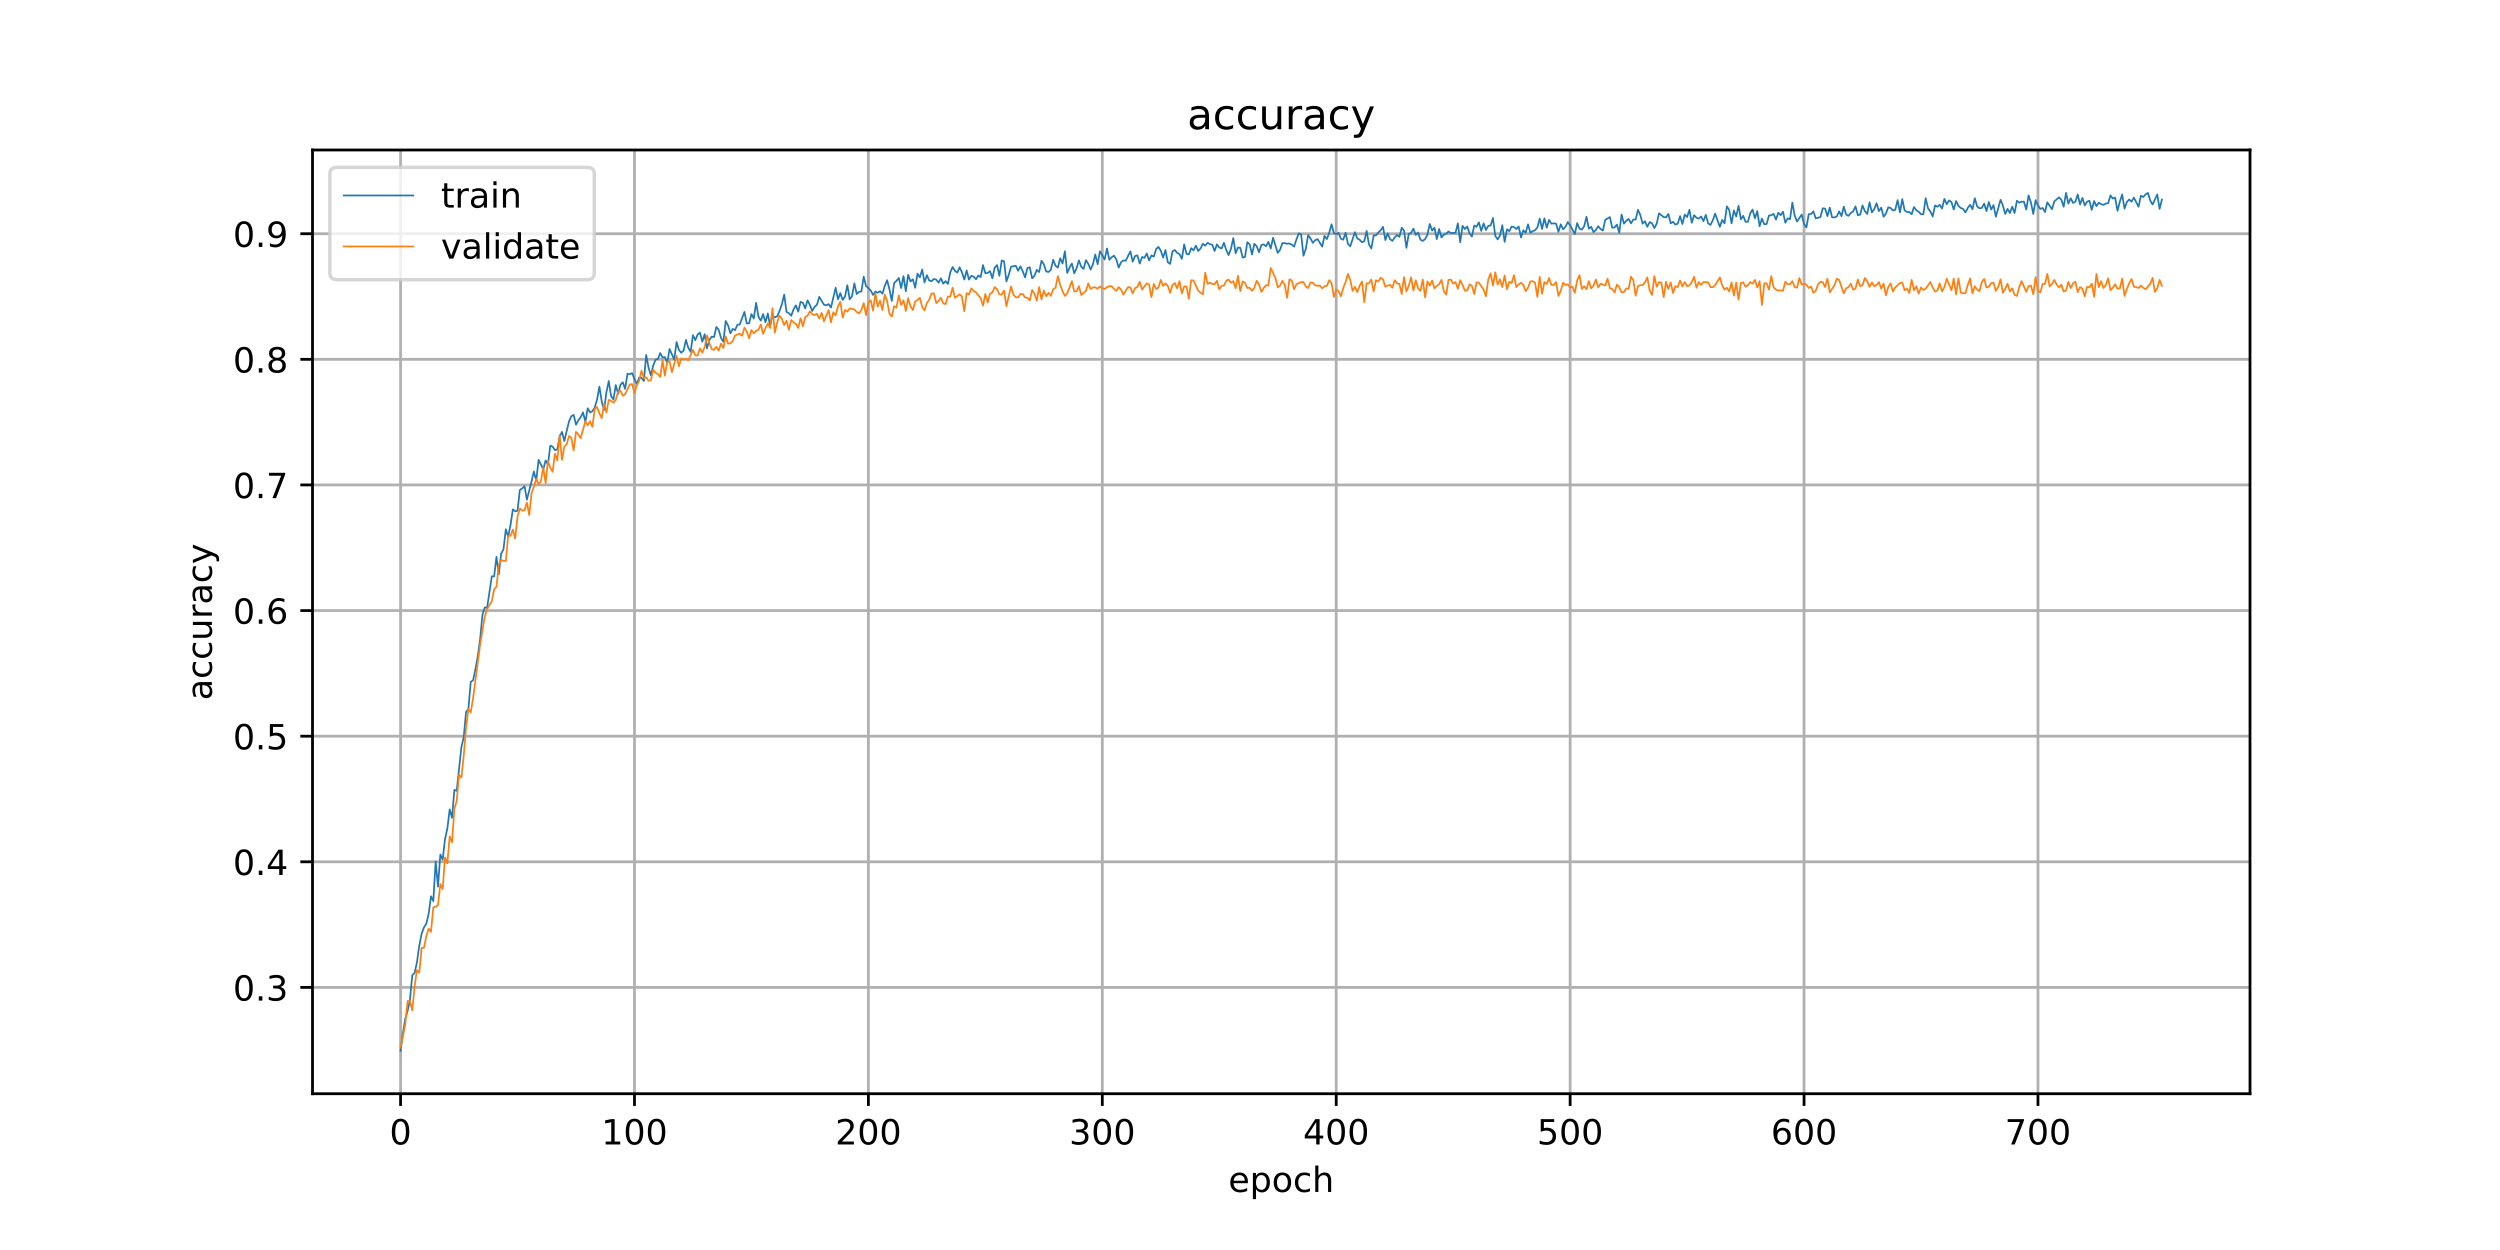 <?xml version="1.0" encoding="utf-8" standalone="no"?>
<!DOCTYPE svg PUBLIC "-//W3C//DTD SVG 1.1//EN"
  "http://www.w3.org/Graphics/SVG/1.1/DTD/svg11.dtd">
<!-- Created with matplotlib (https://matplotlib.org/) -->
<svg height="360pt" version="1.1" viewBox="0 0 720 360" width="720pt" xmlns="http://www.w3.org/2000/svg" xmlns:xlink="http://www.w3.org/1999/xlink">
 <defs>
  <style type="text/css">
*{stroke-linecap:butt;stroke-linejoin:round;}
  </style>
 </defs>
 <g id="figure_1">
  <g id="patch_1">
   <path d="M 0 360 
L 720 360 
L 720 0 
L 0 0 
z
" style="fill:#ffffff;"/>
  </g>
  <g id="axes_1">
   <g id="patch_2">
    <path d="M 90 315 
L 648 315 
L 648 43.2 
L 90 43.2 
z
" style="fill:#ffffff;"/>
   </g>
   <g id="matplotlib.axis_1">
    <g id="xtick_1">
     <g id="line2d_1">
      <path clip-path="url(#p53129fed0e)" d="M 115.364 315 
L 115.364 43.2 
" style="fill:none;stroke:#b0b0b0;stroke-linecap:square;stroke-width:0.8;"/>
     </g>
     <g id="line2d_2">
      <defs>
       <path d="M 0 0 
L 0 3.5 
" id="m3fd073763a" style="stroke:#000000;stroke-width:0.8;"/>
      </defs>
      <g>
       <use style="stroke:#000000;stroke-width:0.8;" x="115.364" xlink:href="#m3fd073763a" y="315"/>
      </g>
     </g>
     <g id="text_1">
      <!-- 0 -->
      <defs>
       <path d="M 31.781 66.406 
Q 24.172 66.406 20.328 58.906 
Q 16.5 51.422 16.5 36.375 
Q 16.5 21.391 20.328 13.891 
Q 24.172 6.391 31.781 6.391 
Q 39.453 6.391 43.281 13.891 
Q 47.125 21.391 47.125 36.375 
Q 47.125 51.422 43.281 58.906 
Q 39.453 66.406 31.781 66.406 
z
M 31.781 74.219 
Q 44.047 74.219 50.516 64.516 
Q 56.984 54.828 56.984 36.375 
Q 56.984 17.969 50.516 8.266 
Q 44.047 -1.422 31.781 -1.422 
Q 19.531 -1.422 13.062 8.266 
Q 6.594 17.969 6.594 36.375 
Q 6.594 54.828 13.062 64.516 
Q 19.531 74.219 31.781 74.219 
z
" id="DejaVuSans-48"/>
      </defs>
      <g transform="translate(112.182 329.598)scale(0.1 -0.1)">
       <use xlink:href="#DejaVuSans-48"/>
      </g>
     </g>
    </g>
    <g id="xtick_2">
     <g id="line2d_3">
      <path clip-path="url(#p53129fed0e)" d="M 182.731 315 
L 182.731 43.2 
" style="fill:none;stroke:#b0b0b0;stroke-linecap:square;stroke-width:0.8;"/>
     </g>
     <g id="line2d_4">
      <g>
       <use style="stroke:#000000;stroke-width:0.8;" x="182.731" xlink:href="#m3fd073763a" y="315"/>
      </g>
     </g>
     <g id="text_2">
      <!-- 100 -->
      <defs>
       <path d="M 12.406 8.297 
L 28.516 8.297 
L 28.516 63.922 
L 10.984 60.406 
L 10.984 69.391 
L 28.422 72.906 
L 38.281 72.906 
L 38.281 8.297 
L 54.391 8.297 
L 54.391 0 
L 12.406 0 
z
" id="DejaVuSans-49"/>
      </defs>
      <g transform="translate(173.187 329.598)scale(0.1 -0.1)">
       <use xlink:href="#DejaVuSans-49"/>
       <use x="63.623" xlink:href="#DejaVuSans-48"/>
       <use x="127.246" xlink:href="#DejaVuSans-48"/>
      </g>
     </g>
    </g>
    <g id="xtick_3">
     <g id="line2d_5">
      <path clip-path="url(#p53129fed0e)" d="M 250.097 315 
L 250.097 43.2 
" style="fill:none;stroke:#b0b0b0;stroke-linecap:square;stroke-width:0.8;"/>
     </g>
     <g id="line2d_6">
      <g>
       <use style="stroke:#000000;stroke-width:0.8;" x="250.097" xlink:href="#m3fd073763a" y="315"/>
      </g>
     </g>
     <g id="text_3">
      <!-- 200 -->
      <defs>
       <path d="M 19.188 8.297 
L 53.609 8.297 
L 53.609 0 
L 7.328 0 
L 7.328 8.297 
Q 12.938 14.109 22.625 23.891 
Q 32.328 33.688 34.812 36.531 
Q 39.547 41.844 41.422 45.531 
Q 43.312 49.219 43.312 52.781 
Q 43.312 58.594 39.234 62.25 
Q 35.156 65.922 28.609 65.922 
Q 23.969 65.922 18.812 64.312 
Q 13.672 62.703 7.812 59.422 
L 7.812 69.391 
Q 13.766 71.781 18.938 73 
Q 24.125 74.219 28.422 74.219 
Q 39.75 74.219 46.484 68.547 
Q 53.219 62.891 53.219 53.422 
Q 53.219 48.922 51.531 44.891 
Q 49.859 40.875 45.406 35.406 
Q 44.188 33.984 37.641 27.219 
Q 31.109 20.453 19.188 8.297 
z
" id="DejaVuSans-50"/>
      </defs>
      <g transform="translate(240.554 329.598)scale(0.1 -0.1)">
       <use xlink:href="#DejaVuSans-50"/>
       <use x="63.623" xlink:href="#DejaVuSans-48"/>
       <use x="127.246" xlink:href="#DejaVuSans-48"/>
      </g>
     </g>
    </g>
    <g id="xtick_4">
     <g id="line2d_7">
      <path clip-path="url(#p53129fed0e)" d="M 317.464 315 
L 317.464 43.2 
" style="fill:none;stroke:#b0b0b0;stroke-linecap:square;stroke-width:0.8;"/>
     </g>
     <g id="line2d_8">
      <g>
       <use style="stroke:#000000;stroke-width:0.8;" x="317.464" xlink:href="#m3fd073763a" y="315"/>
      </g>
     </g>
     <g id="text_4">
      <!-- 300 -->
      <defs>
       <path d="M 40.578 39.312 
Q 47.656 37.797 51.625 33 
Q 55.609 28.219 55.609 21.188 
Q 55.609 10.406 48.188 4.484 
Q 40.766 -1.422 27.094 -1.422 
Q 22.516 -1.422 17.656 -0.516 
Q 12.797 0.391 7.625 2.203 
L 7.625 11.719 
Q 11.719 9.328 16.594 8.109 
Q 21.484 6.891 26.812 6.891 
Q 36.078 6.891 40.938 10.547 
Q 45.797 14.203 45.797 21.188 
Q 45.797 27.641 41.281 31.266 
Q 36.766 34.906 28.719 34.906 
L 20.219 34.906 
L 20.219 43.016 
L 29.109 43.016 
Q 36.375 43.016 40.234 45.922 
Q 44.094 48.828 44.094 54.297 
Q 44.094 59.906 40.109 62.906 
Q 36.141 65.922 28.719 65.922 
Q 24.656 65.922 20.016 65.031 
Q 15.375 64.156 9.812 62.312 
L 9.812 71.094 
Q 15.438 72.656 20.344 73.438 
Q 25.25 74.219 29.594 74.219 
Q 40.828 74.219 47.359 69.109 
Q 53.906 64.016 53.906 55.328 
Q 53.906 49.266 50.438 45.094 
Q 46.969 40.922 40.578 39.312 
z
" id="DejaVuSans-51"/>
      </defs>
      <g transform="translate(307.921 329.598)scale(0.1 -0.1)">
       <use xlink:href="#DejaVuSans-51"/>
       <use x="63.623" xlink:href="#DejaVuSans-48"/>
       <use x="127.246" xlink:href="#DejaVuSans-48"/>
      </g>
     </g>
    </g>
    <g id="xtick_5">
     <g id="line2d_9">
      <path clip-path="url(#p53129fed0e)" d="M 384.831 315 
L 384.831 43.2 
" style="fill:none;stroke:#b0b0b0;stroke-linecap:square;stroke-width:0.8;"/>
     </g>
     <g id="line2d_10">
      <g>
       <use style="stroke:#000000;stroke-width:0.8;" x="384.831" xlink:href="#m3fd073763a" y="315"/>
      </g>
     </g>
     <g id="text_5">
      <!-- 400 -->
      <defs>
       <path d="M 37.797 64.312 
L 12.891 25.391 
L 37.797 25.391 
z
M 35.203 72.906 
L 47.609 72.906 
L 47.609 25.391 
L 58.016 25.391 
L 58.016 17.188 
L 47.609 17.188 
L 47.609 0 
L 37.797 0 
L 37.797 17.188 
L 4.891 17.188 
L 4.891 26.703 
z
" id="DejaVuSans-52"/>
      </defs>
      <g transform="translate(375.287 329.598)scale(0.1 -0.1)">
       <use xlink:href="#DejaVuSans-52"/>
       <use x="63.623" xlink:href="#DejaVuSans-48"/>
       <use x="127.246" xlink:href="#DejaVuSans-48"/>
      </g>
     </g>
    </g>
    <g id="xtick_6">
     <g id="line2d_11">
      <path clip-path="url(#p53129fed0e)" d="M 452.198 315 
L 452.198 43.2 
" style="fill:none;stroke:#b0b0b0;stroke-linecap:square;stroke-width:0.8;"/>
     </g>
     <g id="line2d_12">
      <g>
       <use style="stroke:#000000;stroke-width:0.8;" x="452.198" xlink:href="#m3fd073763a" y="315"/>
      </g>
     </g>
     <g id="text_6">
      <!-- 500 -->
      <defs>
       <path d="M 10.797 72.906 
L 49.516 72.906 
L 49.516 64.594 
L 19.828 64.594 
L 19.828 46.734 
Q 21.969 47.469 24.109 47.828 
Q 26.266 48.188 28.422 48.188 
Q 40.625 48.188 47.75 41.5 
Q 54.891 34.812 54.891 23.391 
Q 54.891 11.625 47.562 5.094 
Q 40.234 -1.422 26.906 -1.422 
Q 22.312 -1.422 17.547 -0.641 
Q 12.797 0.141 7.719 1.703 
L 7.719 11.625 
Q 12.109 9.234 16.797 8.062 
Q 21.484 6.891 26.703 6.891 
Q 35.156 6.891 40.078 11.328 
Q 45.016 15.766 45.016 23.391 
Q 45.016 31 40.078 35.438 
Q 35.156 39.891 26.703 39.891 
Q 22.75 39.891 18.812 39.016 
Q 14.891 38.141 10.797 36.281 
z
" id="DejaVuSans-53"/>
      </defs>
      <g transform="translate(442.654 329.598)scale(0.1 -0.1)">
       <use xlink:href="#DejaVuSans-53"/>
       <use x="63.623" xlink:href="#DejaVuSans-48"/>
       <use x="127.246" xlink:href="#DejaVuSans-48"/>
      </g>
     </g>
    </g>
    <g id="xtick_7">
     <g id="line2d_13">
      <path clip-path="url(#p53129fed0e)" d="M 519.565 315 
L 519.565 43.2 
" style="fill:none;stroke:#b0b0b0;stroke-linecap:square;stroke-width:0.8;"/>
     </g>
     <g id="line2d_14">
      <g>
       <use style="stroke:#000000;stroke-width:0.8;" x="519.565" xlink:href="#m3fd073763a" y="315"/>
      </g>
     </g>
     <g id="text_7">
      <!-- 600 -->
      <defs>
       <path d="M 33.016 40.375 
Q 26.375 40.375 22.484 35.828 
Q 18.609 31.297 18.609 23.391 
Q 18.609 15.531 22.484 10.953 
Q 26.375 6.391 33.016 6.391 
Q 39.656 6.391 43.531 10.953 
Q 47.406 15.531 47.406 23.391 
Q 47.406 31.297 43.531 35.828 
Q 39.656 40.375 33.016 40.375 
z
M 52.594 71.297 
L 52.594 62.312 
Q 48.875 64.062 45.094 64.984 
Q 41.312 65.922 37.594 65.922 
Q 27.828 65.922 22.672 59.328 
Q 17.531 52.734 16.797 39.406 
Q 19.672 43.656 24.016 45.922 
Q 28.375 48.188 33.594 48.188 
Q 44.578 48.188 50.953 41.516 
Q 57.328 34.859 57.328 23.391 
Q 57.328 12.156 50.688 5.359 
Q 44.047 -1.422 33.016 -1.422 
Q 20.359 -1.422 13.672 8.266 
Q 6.984 17.969 6.984 36.375 
Q 6.984 53.656 15.188 63.938 
Q 23.391 74.219 37.203 74.219 
Q 40.922 74.219 44.703 73.484 
Q 48.484 72.75 52.594 71.297 
z
" id="DejaVuSans-54"/>
      </defs>
      <g transform="translate(510.021 329.598)scale(0.1 -0.1)">
       <use xlink:href="#DejaVuSans-54"/>
       <use x="63.623" xlink:href="#DejaVuSans-48"/>
       <use x="127.246" xlink:href="#DejaVuSans-48"/>
      </g>
     </g>
    </g>
    <g id="xtick_8">
     <g id="line2d_15">
      <path clip-path="url(#p53129fed0e)" d="M 586.932 315 
L 586.932 43.2 
" style="fill:none;stroke:#b0b0b0;stroke-linecap:square;stroke-width:0.8;"/>
     </g>
     <g id="line2d_16">
      <g>
       <use style="stroke:#000000;stroke-width:0.8;" x="586.932" xlink:href="#m3fd073763a" y="315"/>
      </g>
     </g>
     <g id="text_8">
      <!-- 700 -->
      <defs>
       <path d="M 8.203 72.906 
L 55.078 72.906 
L 55.078 68.703 
L 28.609 0 
L 18.312 0 
L 43.219 64.594 
L 8.203 64.594 
z
" id="DejaVuSans-55"/>
      </defs>
      <g transform="translate(577.388 329.598)scale(0.1 -0.1)">
       <use xlink:href="#DejaVuSans-55"/>
       <use x="63.623" xlink:href="#DejaVuSans-48"/>
       <use x="127.246" xlink:href="#DejaVuSans-48"/>
      </g>
     </g>
    </g>
    <g id="text_9">
     <!-- epoch -->
     <defs>
      <path d="M 56.203 29.594 
L 56.203 25.203 
L 14.891 25.203 
Q 15.484 15.922 20.484 11.062 
Q 25.484 6.203 34.422 6.203 
Q 39.594 6.203 44.453 7.469 
Q 49.312 8.734 54.109 11.281 
L 54.109 2.781 
Q 49.266 0.734 44.188 -0.344 
Q 39.109 -1.422 33.891 -1.422 
Q 20.797 -1.422 13.156 6.188 
Q 5.516 13.812 5.516 26.812 
Q 5.516 40.234 12.766 48.109 
Q 20.016 56 32.328 56 
Q 43.359 56 49.781 48.891 
Q 56.203 41.797 56.203 29.594 
z
M 47.219 32.234 
Q 47.125 39.594 43.094 43.984 
Q 39.062 48.391 32.422 48.391 
Q 24.906 48.391 20.391 44.141 
Q 15.875 39.891 15.188 32.172 
z
" id="DejaVuSans-101"/>
      <path d="M 18.109 8.203 
L 18.109 -20.797 
L 9.078 -20.797 
L 9.078 54.688 
L 18.109 54.688 
L 18.109 46.391 
Q 20.953 51.266 25.266 53.625 
Q 29.594 56 35.594 56 
Q 45.562 56 51.781 48.094 
Q 58.016 40.188 58.016 27.297 
Q 58.016 14.406 51.781 6.484 
Q 45.562 -1.422 35.594 -1.422 
Q 29.594 -1.422 25.266 0.953 
Q 20.953 3.328 18.109 8.203 
z
M 48.688 27.297 
Q 48.688 37.203 44.609 42.844 
Q 40.531 48.484 33.406 48.484 
Q 26.266 48.484 22.188 42.844 
Q 18.109 37.203 18.109 27.297 
Q 18.109 17.391 22.188 11.75 
Q 26.266 6.109 33.406 6.109 
Q 40.531 6.109 44.609 11.75 
Q 48.688 17.391 48.688 27.297 
z
" id="DejaVuSans-112"/>
      <path d="M 30.609 48.391 
Q 23.391 48.391 19.188 42.75 
Q 14.984 37.109 14.984 27.297 
Q 14.984 17.484 19.156 11.844 
Q 23.344 6.203 30.609 6.203 
Q 37.797 6.203 41.984 11.859 
Q 46.188 17.531 46.188 27.297 
Q 46.188 37.016 41.984 42.703 
Q 37.797 48.391 30.609 48.391 
z
M 30.609 56 
Q 42.328 56 49.016 48.375 
Q 55.719 40.766 55.719 27.297 
Q 55.719 13.875 49.016 6.219 
Q 42.328 -1.422 30.609 -1.422 
Q 18.844 -1.422 12.172 6.219 
Q 5.516 13.875 5.516 27.297 
Q 5.516 40.766 12.172 48.375 
Q 18.844 56 30.609 56 
z
" id="DejaVuSans-111"/>
      <path d="M 48.781 52.594 
L 48.781 44.188 
Q 44.969 46.297 41.141 47.344 
Q 37.312 48.391 33.406 48.391 
Q 24.656 48.391 19.812 42.844 
Q 14.984 37.312 14.984 27.297 
Q 14.984 17.281 19.812 11.734 
Q 24.656 6.203 33.406 6.203 
Q 37.312 6.203 41.141 7.25 
Q 44.969 8.297 48.781 10.406 
L 48.781 2.094 
Q 45.016 0.344 40.984 -0.531 
Q 36.969 -1.422 32.422 -1.422 
Q 20.062 -1.422 12.781 6.344 
Q 5.516 14.109 5.516 27.297 
Q 5.516 40.672 12.859 48.328 
Q 20.219 56 33.016 56 
Q 37.156 56 41.109 55.141 
Q 45.062 54.297 48.781 52.594 
z
" id="DejaVuSans-99"/>
      <path d="M 54.891 33.016 
L 54.891 0 
L 45.906 0 
L 45.906 32.719 
Q 45.906 40.484 42.875 44.328 
Q 39.844 48.188 33.797 48.188 
Q 26.516 48.188 22.312 43.547 
Q 18.109 38.922 18.109 30.906 
L 18.109 0 
L 9.078 0 
L 9.078 75.984 
L 18.109 75.984 
L 18.109 46.188 
Q 21.344 51.125 25.703 53.562 
Q 30.078 56 35.797 56 
Q 45.219 56 50.047 50.172 
Q 54.891 44.344 54.891 33.016 
z
" id="DejaVuSans-104"/>
     </defs>
     <g transform="translate(353.772 343.277)scale(0.1 -0.1)">
      <use xlink:href="#DejaVuSans-101"/>
      <use x="61.523" xlink:href="#DejaVuSans-112"/>
      <use x="125" xlink:href="#DejaVuSans-111"/>
      <use x="186.182" xlink:href="#DejaVuSans-99"/>
      <use x="241.162" xlink:href="#DejaVuSans-104"/>
     </g>
    </g>
   </g>
   <g id="matplotlib.axis_2">
    <g id="ytick_1">
     <g id="line2d_17">
      <path clip-path="url(#p53129fed0e)" d="M 90 284.376 
L 648 284.376 
" style="fill:none;stroke:#b0b0b0;stroke-linecap:square;stroke-width:0.8;"/>
     </g>
     <g id="line2d_18">
      <defs>
       <path d="M 0 0 
L -3.5 0 
" id="m6e93650174" style="stroke:#000000;stroke-width:0.8;"/>
      </defs>
      <g>
       <use style="stroke:#000000;stroke-width:0.8;" x="90" xlink:href="#m6e93650174" y="284.376"/>
      </g>
     </g>
     <g id="text_10">
      <!-- 0.3 -->
      <defs>
       <path d="M 10.688 12.406 
L 21 12.406 
L 21 0 
L 10.688 0 
z
" id="DejaVuSans-46"/>
      </defs>
      <g transform="translate(67.097 288.175)scale(0.1 -0.1)">
       <use xlink:href="#DejaVuSans-48"/>
       <use x="63.623" xlink:href="#DejaVuSans-46"/>
       <use x="95.41" xlink:href="#DejaVuSans-51"/>
      </g>
     </g>
    </g>
    <g id="ytick_2">
     <g id="line2d_19">
      <path clip-path="url(#p53129fed0e)" d="M 90 248.199 
L 648 248.199 
" style="fill:none;stroke:#b0b0b0;stroke-linecap:square;stroke-width:0.8;"/>
     </g>
     <g id="line2d_20">
      <g>
       <use style="stroke:#000000;stroke-width:0.8;" x="90" xlink:href="#m6e93650174" y="248.199"/>
      </g>
     </g>
     <g id="text_11">
      <!-- 0.4 -->
      <g transform="translate(67.097 251.998)scale(0.1 -0.1)">
       <use xlink:href="#DejaVuSans-48"/>
       <use x="63.623" xlink:href="#DejaVuSans-46"/>
       <use x="95.41" xlink:href="#DejaVuSans-52"/>
      </g>
     </g>
    </g>
    <g id="ytick_3">
     <g id="line2d_21">
      <path clip-path="url(#p53129fed0e)" d="M 90 212.021 
L 648 212.021 
" style="fill:none;stroke:#b0b0b0;stroke-linecap:square;stroke-width:0.8;"/>
     </g>
     <g id="line2d_22">
      <g>
       <use style="stroke:#000000;stroke-width:0.8;" x="90" xlink:href="#m6e93650174" y="212.021"/>
      </g>
     </g>
     <g id="text_12">
      <!-- 0.5 -->
      <g transform="translate(67.097 215.821)scale(0.1 -0.1)">
       <use xlink:href="#DejaVuSans-48"/>
       <use x="63.623" xlink:href="#DejaVuSans-46"/>
       <use x="95.41" xlink:href="#DejaVuSans-53"/>
      </g>
     </g>
    </g>
    <g id="ytick_4">
     <g id="line2d_23">
      <path clip-path="url(#p53129fed0e)" d="M 90 175.844 
L 648 175.844 
" style="fill:none;stroke:#b0b0b0;stroke-linecap:square;stroke-width:0.8;"/>
     </g>
     <g id="line2d_24">
      <g>
       <use style="stroke:#000000;stroke-width:0.8;" x="90" xlink:href="#m6e93650174" y="175.844"/>
      </g>
     </g>
     <g id="text_13">
      <!-- 0.6 -->
      <g transform="translate(67.097 179.643)scale(0.1 -0.1)">
       <use xlink:href="#DejaVuSans-48"/>
       <use x="63.623" xlink:href="#DejaVuSans-46"/>
       <use x="95.41" xlink:href="#DejaVuSans-54"/>
      </g>
     </g>
    </g>
    <g id="ytick_5">
     <g id="line2d_25">
      <path clip-path="url(#p53129fed0e)" d="M 90 139.667 
L 648 139.667 
" style="fill:none;stroke:#b0b0b0;stroke-linecap:square;stroke-width:0.8;"/>
     </g>
     <g id="line2d_26">
      <g>
       <use style="stroke:#000000;stroke-width:0.8;" x="90" xlink:href="#m6e93650174" y="139.667"/>
      </g>
     </g>
     <g id="text_14">
      <!-- 0.7 -->
      <g transform="translate(67.097 143.466)scale(0.1 -0.1)">
       <use xlink:href="#DejaVuSans-48"/>
       <use x="63.623" xlink:href="#DejaVuSans-46"/>
       <use x="95.41" xlink:href="#DejaVuSans-55"/>
      </g>
     </g>
    </g>
    <g id="ytick_6">
     <g id="line2d_27">
      <path clip-path="url(#p53129fed0e)" d="M 90 103.489 
L 648 103.489 
" style="fill:none;stroke:#b0b0b0;stroke-linecap:square;stroke-width:0.8;"/>
     </g>
     <g id="line2d_28">
      <g>
       <use style="stroke:#000000;stroke-width:0.8;" x="90" xlink:href="#m6e93650174" y="103.489"/>
      </g>
     </g>
     <g id="text_15">
      <!-- 0.8 -->
      <defs>
       <path d="M 31.781 34.625 
Q 24.75 34.625 20.719 30.859 
Q 16.703 27.094 16.703 20.516 
Q 16.703 13.922 20.719 10.156 
Q 24.75 6.391 31.781 6.391 
Q 38.812 6.391 42.859 10.172 
Q 46.922 13.969 46.922 20.516 
Q 46.922 27.094 42.891 30.859 
Q 38.875 34.625 31.781 34.625 
z
M 21.922 38.812 
Q 15.578 40.375 12.031 44.719 
Q 8.5 49.078 8.5 55.328 
Q 8.5 64.062 14.719 69.141 
Q 20.953 74.219 31.781 74.219 
Q 42.672 74.219 48.875 69.141 
Q 55.078 64.062 55.078 55.328 
Q 55.078 49.078 51.531 44.719 
Q 48 40.375 41.703 38.812 
Q 48.828 37.156 52.797 32.312 
Q 56.781 27.484 56.781 20.516 
Q 56.781 9.906 50.312 4.234 
Q 43.844 -1.422 31.781 -1.422 
Q 19.734 -1.422 13.25 4.234 
Q 6.781 9.906 6.781 20.516 
Q 6.781 27.484 10.781 32.312 
Q 14.797 37.156 21.922 38.812 
z
M 18.312 54.391 
Q 18.312 48.734 21.844 45.562 
Q 25.391 42.391 31.781 42.391 
Q 38.141 42.391 41.719 45.562 
Q 45.312 48.734 45.312 54.391 
Q 45.312 60.062 41.719 63.234 
Q 38.141 66.406 31.781 66.406 
Q 25.391 66.406 21.844 63.234 
Q 18.312 60.062 18.312 54.391 
z
" id="DejaVuSans-56"/>
      </defs>
      <g transform="translate(67.097 107.289)scale(0.1 -0.1)">
       <use xlink:href="#DejaVuSans-48"/>
       <use x="63.623" xlink:href="#DejaVuSans-46"/>
       <use x="95.41" xlink:href="#DejaVuSans-56"/>
      </g>
     </g>
    </g>
    <g id="ytick_7">
     <g id="line2d_29">
      <path clip-path="url(#p53129fed0e)" d="M 90 67.312 
L 648 67.312 
" style="fill:none;stroke:#b0b0b0;stroke-linecap:square;stroke-width:0.8;"/>
     </g>
     <g id="line2d_30">
      <g>
       <use style="stroke:#000000;stroke-width:0.8;" x="90" xlink:href="#m6e93650174" y="67.312"/>
      </g>
     </g>
     <g id="text_16">
      <!-- 0.9 -->
      <defs>
       <path d="M 10.984 1.516 
L 10.984 10.5 
Q 14.703 8.734 18.5 7.812 
Q 22.312 6.891 25.984 6.891 
Q 35.75 6.891 40.891 13.453 
Q 46.047 20.016 46.781 33.406 
Q 43.953 29.203 39.594 26.953 
Q 35.25 24.703 29.984 24.703 
Q 19.047 24.703 12.672 31.312 
Q 6.297 37.938 6.297 49.422 
Q 6.297 60.641 12.938 67.422 
Q 19.578 74.219 30.609 74.219 
Q 43.266 74.219 49.922 64.516 
Q 56.594 54.828 56.594 36.375 
Q 56.594 19.141 48.406 8.859 
Q 40.234 -1.422 26.422 -1.422 
Q 22.703 -1.422 18.891 -0.688 
Q 15.094 0.047 10.984 1.516 
z
M 30.609 32.422 
Q 37.25 32.422 41.125 36.953 
Q 45.016 41.5 45.016 49.422 
Q 45.016 57.281 41.125 61.844 
Q 37.25 66.406 30.609 66.406 
Q 23.969 66.406 20.094 61.844 
Q 16.219 57.281 16.219 49.422 
Q 16.219 41.5 20.094 36.953 
Q 23.969 32.422 30.609 32.422 
z
" id="DejaVuSans-57"/>
      </defs>
      <g transform="translate(67.097 71.111)scale(0.1 -0.1)">
       <use xlink:href="#DejaVuSans-48"/>
       <use x="63.623" xlink:href="#DejaVuSans-46"/>
       <use x="95.41" xlink:href="#DejaVuSans-57"/>
      </g>
     </g>
    </g>
    <g id="text_17">
     <!-- accuracy -->
     <defs>
      <path d="M 34.281 27.484 
Q 23.391 27.484 19.188 25 
Q 14.984 22.516 14.984 16.5 
Q 14.984 11.719 18.141 8.906 
Q 21.297 6.109 26.703 6.109 
Q 34.188 6.109 38.703 11.406 
Q 43.219 16.703 43.219 25.484 
L 43.219 27.484 
z
M 52.203 31.203 
L 52.203 0 
L 43.219 0 
L 43.219 8.297 
Q 40.141 3.328 35.547 0.953 
Q 30.953 -1.422 24.312 -1.422 
Q 15.922 -1.422 10.953 3.297 
Q 6 8.016 6 15.922 
Q 6 25.141 12.172 29.828 
Q 18.359 34.516 30.609 34.516 
L 43.219 34.516 
L 43.219 35.406 
Q 43.219 41.609 39.141 45 
Q 35.062 48.391 27.688 48.391 
Q 23 48.391 18.547 47.266 
Q 14.109 46.141 10.016 43.891 
L 10.016 52.203 
Q 14.938 54.109 19.578 55.047 
Q 24.219 56 28.609 56 
Q 40.484 56 46.344 49.844 
Q 52.203 43.703 52.203 31.203 
z
" id="DejaVuSans-97"/>
      <path d="M 8.5 21.578 
L 8.5 54.688 
L 17.484 54.688 
L 17.484 21.922 
Q 17.484 14.156 20.5 10.266 
Q 23.531 6.391 29.594 6.391 
Q 36.859 6.391 41.078 11.031 
Q 45.312 15.672 45.312 23.688 
L 45.312 54.688 
L 54.297 54.688 
L 54.297 0 
L 45.312 0 
L 45.312 8.406 
Q 42.047 3.422 37.719 1 
Q 33.406 -1.422 27.688 -1.422 
Q 18.266 -1.422 13.375 4.438 
Q 8.5 10.297 8.5 21.578 
z
M 31.109 56 
z
" id="DejaVuSans-117"/>
      <path d="M 41.109 46.297 
Q 39.594 47.172 37.812 47.578 
Q 36.031 48 33.891 48 
Q 26.266 48 22.188 43.047 
Q 18.109 38.094 18.109 28.812 
L 18.109 0 
L 9.078 0 
L 9.078 54.688 
L 18.109 54.688 
L 18.109 46.188 
Q 20.953 51.172 25.484 53.578 
Q 30.031 56 36.531 56 
Q 37.453 56 38.578 55.875 
Q 39.703 55.766 41.062 55.516 
z
" id="DejaVuSans-114"/>
      <path d="M 32.172 -5.078 
Q 28.375 -14.844 24.75 -17.812 
Q 21.141 -20.797 15.094 -20.797 
L 7.906 -20.797 
L 7.906 -13.281 
L 13.188 -13.281 
Q 16.891 -13.281 18.938 -11.516 
Q 21 -9.766 23.484 -3.219 
L 25.094 0.875 
L 2.984 54.688 
L 12.5 54.688 
L 29.594 11.922 
L 46.688 54.688 
L 56.203 54.688 
z
" id="DejaVuSans-121"/>
     </defs>
     <g transform="translate(61.017 201.659)rotate(-90)scale(0.1 -0.1)">
      <use xlink:href="#DejaVuSans-97"/>
      <use x="61.279" xlink:href="#DejaVuSans-99"/>
      <use x="116.26" xlink:href="#DejaVuSans-99"/>
      <use x="171.24" xlink:href="#DejaVuSans-117"/>
      <use x="234.619" xlink:href="#DejaVuSans-114"/>
      <use x="275.732" xlink:href="#DejaVuSans-97"/>
      <use x="337.012" xlink:href="#DejaVuSans-99"/>
      <use x="391.992" xlink:href="#DejaVuSans-121"/>
     </g>
    </g>
   </g>
   <g id="line2d_31">
    <path clip-path="url(#p53129fed0e)" d="M 115.364 302.645 
L 116.037 297.581 
L 116.711 293.42 
L 117.385 291.159 
L 118.058 288.084 
L 118.732 280.849 
L 119.406 280.216 
L 120.079 277.14 
L 120.753 272.347 
L 121.427 268.91 
L 122.1 267.101 
L 122.774 266.016 
L 123.448 263.212 
L 124.121 258.147 
L 124.795 259.504 
L 125.469 248.108 
L 126.142 255.344 
L 126.816 246.118 
L 127.49 247.566 
L 128.163 241.687 
L 128.837 238.612 
L 129.511 233.095 
L 130.184 235.537 
L 130.858 227.487 
L 131.532 227.758 
L 132.879 215.187 
L 133.553 212.293 
L 134.226 205.057 
L 134.9 204.153 
L 135.574 196.375 
L 136.247 195.922 
L 136.921 192.757 
L 137.595 189.049 
L 138.268 184.165 
L 138.942 177.11 
L 139.616 174.94 
L 140.289 175.03 
L 141.637 165.986 
L 142.31 165.986 
L 142.984 160.378 
L 143.658 165.353 
L 144.331 159.474 
L 145.005 158.208 
L 145.679 152.419 
L 146.352 154.59 
L 147.026 151.243 
L 147.7 146.721 
L 148.373 147.264 
L 149.047 147.083 
L 149.721 141.114 
L 150.394 140.662 
L 151.068 140.029 
L 151.742 143.918 
L 153.089 138.672 
L 153.763 135.778 
L 154.436 138.491 
L 155.11 132.431 
L 156.457 135.145 
L 157.131 132.612 
L 157.805 133.788 
L 158.478 128.361 
L 159.152 128.633 
L 159.826 129.628 
L 160.499 129.447 
L 161.173 125.829 
L 161.847 124.382 
L 162.52 127.005 
L 163.868 121.397 
L 164.541 119.86 
L 165.215 119.498 
L 165.889 122.302 
L 166.562 121.035 
L 167.236 120.131 
L 167.91 118.774 
L 168.583 121.488 
L 169.257 117.599 
L 169.931 118.774 
L 170.604 118.413 
L 171.278 117.418 
L 171.952 115.066 
L 172.625 111.358 
L 173.299 115.609 
L 173.973 118.051 
L 174.647 112.986 
L 175.32 109.73 
L 175.994 114.071 
L 176.668 115.066 
L 177.341 110.906 
L 178.015 113.438 
L 178.689 110.815 
L 179.362 110.092 
L 180.036 111.991 
L 180.71 107.65 
L 181.383 107.74 
L 182.057 107.469 
L 182.731 109.187 
L 183.404 110.544 
L 184.078 108.735 
L 184.752 108.826 
L 185.425 109.73 
L 186.099 102.223 
L 186.773 105.841 
L 187.446 108.102 
L 188.12 105.298 
L 188.794 103.58 
L 189.467 103.399 
L 190.141 101.681 
L 190.815 102.947 
L 191.488 102.856 
L 192.162 104.575 
L 192.836 100.505 
L 194.183 103.58 
L 194.857 98.515 
L 195.53 100.776 
L 196.204 101.59 
L 196.878 100.957 
L 197.551 97.882 
L 198.225 100.143 
L 198.899 101.319 
L 199.572 96.525 
L 200.246 97.972 
L 200.92 96.344 
L 201.593 95.802 
L 202.267 98.425 
L 202.941 96.254 
L 203.614 100.324 
L 204.288 97.882 
L 204.962 96.978 
L 205.635 97.068 
L 206.309 94.174 
L 206.983 94.988 
L 207.656 97.339 
L 208.33 98.425 
L 209.004 92.455 
L 209.677 93.722 
L 210.351 95.983 
L 211.025 94.716 
L 211.698 95.078 
L 212.372 93.541 
L 213.046 93.45 
L 214.393 89.833 
L 215.067 93.179 
L 215.74 93.088 
L 216.414 90.466 
L 217.088 91.732 
L 217.761 87.21 
L 218.435 91.189 
L 219.109 92.365 
L 219.782 90.466 
L 220.456 92.817 
L 221.13 90.285 
L 221.803 93.812 
L 222.477 90.918 
L 223.151 91.37 
L 223.824 91.099 
L 224.498 89.561 
L 225.172 87.662 
L 225.845 84.858 
L 226.519 89.833 
L 227.193 90.194 
L 227.866 90.918 
L 228.54 89.109 
L 229.214 87.933 
L 229.887 89.742 
L 230.561 86.938 
L 231.235 87.21 
L 231.908 88.838 
L 232.582 86.486 
L 233.256 87.843 
L 233.929 89.561 
L 234.603 88.385 
L 235.277 87.752 
L 235.95 85.491 
L 237.298 87.752 
L 237.971 87.933 
L 238.645 87.571 
L 239.319 88.566 
L 240.666 82.868 
L 241.34 86.215 
L 242.013 84.406 
L 242.687 86.396 
L 243.361 85.401 
L 244.034 82.145 
L 244.708 86.215 
L 245.382 85.31 
L 246.055 81.602 
L 246.729 84.677 
L 247.403 84.044 
L 248.076 83.954 
L 248.75 79.703 
L 249.424 82.416 
L 250.097 82.959 
L 250.771 83.682 
L 251.445 84.949 
L 252.118 83.954 
L 252.792 84.315 
L 253.466 83.863 
L 254.139 84.587 
L 254.813 82.326 
L 255.487 80.698 
L 256.16 83.321 
L 256.834 86.667 
L 257.508 81.512 
L 258.181 80.879 
L 258.855 80.065 
L 259.529 82.959 
L 260.202 79.522 
L 260.876 83.863 
L 261.55 79.16 
L 262.223 81.06 
L 262.897 80.426 
L 263.571 82.868 
L 264.244 78.798 
L 264.918 79.884 
L 265.592 77.623 
L 266.265 81.331 
L 266.939 79.251 
L 267.613 80.788 
L 268.286 80.969 
L 268.96 80.336 
L 269.634 80.517 
L 270.307 81.421 
L 270.981 80.155 
L 271.655 81.693 
L 272.329 80.969 
L 273.002 81.783 
L 273.676 78.437 
L 274.35 76.899 
L 275.023 77.984 
L 275.697 78.527 
L 276.371 76.99 
L 277.044 78.437 
L 277.718 80.517 
L 278.392 77.894 
L 279.065 80.517 
L 279.739 79.432 
L 280.413 79.703 
L 281.086 80.426 
L 281.76 79.341 
L 282.434 79.793 
L 283.107 76.356 
L 283.781 78.708 
L 284.455 78.618 
L 285.128 78.075 
L 285.802 80.155 
L 286.476 77.08 
L 287.149 76.356 
L 287.823 79.432 
L 288.497 75 
L 289.17 75.271 
L 289.844 81.06 
L 290.518 79.16 
L 291.191 76.809 
L 292.539 76.537 
L 293.212 77.984 
L 293.886 76.718 
L 294.56 78.165 
L 295.233 79.884 
L 295.907 77.17 
L 296.581 76.99 
L 297.254 80.155 
L 297.928 79.432 
L 298.602 77.713 
L 299.275 78.346 
L 299.949 75.09 
L 300.623 76.085 
L 301.296 78.165 
L 301.97 78.346 
L 302.644 77.713 
L 303.317 74.819 
L 303.991 76.537 
L 304.665 77.08 
L 305.338 74.367 
L 306.012 75.904 
L 306.686 72.377 
L 307.359 78.618 
L 308.033 77.08 
L 308.707 75.904 
L 309.38 78.708 
L 310.054 77.261 
L 310.728 75 
L 311.401 76.809 
L 312.075 77.442 
L 312.749 74.909 
L 313.422 75.995 
L 314.096 77.623 
L 314.77 76.085 
L 315.443 73.281 
L 316.117 76.085 
L 316.791 72.377 
L 318.138 74.729 
L 318.812 71.563 
L 319.485 74.819 
L 320.159 74.095 
L 320.833 73.643 
L 321.506 74.729 
L 322.18 77.08 
L 322.854 75.543 
L 323.527 75 
L 324.201 75.09 
L 325.548 72.377 
L 326.222 75.362 
L 326.896 73.734 
L 327.569 73.553 
L 328.243 75.904 
L 328.917 74.005 
L 329.59 74.276 
L 330.264 73.01 
L 330.938 75 
L 331.611 73.553 
L 332.285 73.915 
L 332.959 71.744 
L 333.632 71.111 
L 334.306 72.196 
L 334.98 74.186 
L 335.653 72.015 
L 336.327 75.543 
L 337.001 75.995 
L 337.674 72.377 
L 338.348 72.015 
L 339.022 72.829 
L 339.695 73.191 
L 340.369 74.548 
L 341.043 70.387 
L 341.716 73.101 
L 342.39 73.281 
L 343.064 71.473 
L 343.737 72.106 
L 344.411 70.749 
L 345.085 72.287 
L 345.758 71.563 
L 346.432 70.206 
L 347.106 70.749 
L 347.779 69.935 
L 348.453 70.297 
L 349.127 70.478 
L 349.8 72.287 
L 350.474 70.387 
L 351.148 71.292 
L 351.821 71.563 
L 352.495 69.935 
L 353.169 72.015 
L 353.842 73.462 
L 354.516 71.653 
L 355.19 68.578 
L 355.863 72.92 
L 356.537 71.292 
L 357.211 71.382 
L 357.884 74.186 
L 358.558 74.005 
L 359.232 69.754 
L 359.905 70.387 
L 360.579 73.281 
L 361.253 70.206 
L 361.926 70.93 
L 362.6 72.648 
L 363.274 70.568 
L 363.947 70.387 
L 364.621 70.93 
L 365.295 69.664 
L 365.968 71.563 
L 366.642 68.488 
L 367.989 72.829 
L 368.663 71.925 
L 369.337 70.025 
L 370.011 70.025 
L 370.684 70.206 
L 371.358 70.116 
L 372.032 70.478 
L 372.705 71.02 
L 373.379 68.94 
L 374.053 67.222 
L 374.726 67.493 
L 375.4 73.643 
L 376.074 71.653 
L 376.747 67.674 
L 377.421 68.669 
L 378.095 69.935 
L 378.768 69.211 
L 379.442 68.85 
L 380.789 71.02 
L 381.463 67.945 
L 382.137 68.85 
L 382.81 67.041 
L 383.484 64.599 
L 384.158 67.131 
L 384.831 67.403 
L 385.505 67.041 
L 386.179 68.759 
L 386.852 69.031 
L 387.526 67.041 
L 388.2 70.206 
L 388.873 70.93 
L 390.221 66.86 
L 390.894 68.669 
L 391.568 69.031 
L 392.242 69.754 
L 392.915 69.483 
L 393.589 66.498 
L 394.263 70.387 
L 394.936 71.563 
L 395.61 67.855 
L 396.284 67.764 
L 396.957 66.95 
L 397.631 66.317 
L 398.305 65.322 
L 398.978 69.121 
L 399.652 67.222 
L 400.326 68.85 
L 400.999 69.392 
L 401.673 68.397 
L 402.347 67.674 
L 403.02 68.217 
L 403.694 65.594 
L 404.368 66.408 
L 405.041 71.382 
L 405.715 67.403 
L 406.389 67.041 
L 407.062 65.865 
L 407.736 67.674 
L 408.41 66.95 
L 409.083 69.031 
L 409.757 69.392 
L 410.431 68.85 
L 411.104 67.583 
L 411.778 64.508 
L 412.452 66.408 
L 413.125 65.594 
L 413.799 68.85 
L 414.473 65.956 
L 415.146 68.397 
L 415.82 67.583 
L 416.494 67.312 
L 417.167 66.679 
L 417.841 67.131 
L 419.188 67.041 
L 419.862 64.328 
L 420.536 69.754 
L 421.209 65.051 
L 421.883 65.956 
L 422.557 65.232 
L 423.23 67.222 
L 423.904 68.126 
L 424.578 64.961 
L 425.251 65.322 
L 425.925 64.056 
L 426.599 66.498 
L 427.272 64.328 
L 427.946 66.227 
L 428.62 65.051 
L 429.293 64.961 
L 429.967 62.79 
L 430.641 67.945 
L 431.314 68.94 
L 431.988 67.855 
L 432.662 64.87 
L 433.335 69.664 
L 434.009 66.046 
L 434.683 66.589 
L 435.356 65.232 
L 436.03 65.413 
L 436.704 65.956 
L 437.377 65.232 
L 438.051 68.397 
L 438.725 66.317 
L 439.398 67.041 
L 440.072 64.599 
L 440.746 67.041 
L 441.419 66.589 
L 442.093 66.317 
L 442.767 65.503 
L 443.44 62.971 
L 444.114 65.956 
L 444.788 62.88 
L 445.461 65.594 
L 446.135 63.333 
L 446.809 64.418 
L 447.482 64.328 
L 448.156 64.418 
L 448.83 66.77 
L 449.503 64.599 
L 450.177 66.046 
L 450.851 65.322 
L 451.524 63.966 
L 452.198 64.87 
L 453.545 67.403 
L 454.219 64.237 
L 454.893 65.865 
L 455.566 66.136 
L 456.24 65.142 
L 456.914 62.428 
L 457.587 65.865 
L 458.261 65.322 
L 458.935 66.86 
L 459.608 66.227 
L 460.282 65.142 
L 460.956 65.956 
L 461.629 66.408 
L 462.303 63.333 
L 463.65 62.519 
L 464.324 65.594 
L 464.998 65.503 
L 465.671 64.689 
L 466.345 67.041 
L 467.019 61.795 
L 467.693 64.418 
L 468.366 63.604 
L 469.04 63.061 
L 469.714 64.328 
L 470.387 63.242 
L 471.061 63.242 
L 471.735 60.438 
L 472.408 61.886 
L 473.082 64.418 
L 473.756 63.694 
L 474.429 65.322 
L 475.103 63.966 
L 475.777 64.328 
L 476.45 65.684 
L 477.124 64.418 
L 477.798 61.433 
L 479.145 62.519 
L 479.819 62.609 
L 480.492 61.614 
L 481.166 64.328 
L 481.84 63.875 
L 482.513 64.689 
L 483.187 64.418 
L 483.861 62.247 
L 484.534 64.508 
L 485.208 61.795 
L 485.882 62.519 
L 486.555 60.438 
L 487.229 64.147 
L 487.903 61.976 
L 488.576 62.7 
L 489.25 62.971 
L 489.924 62.338 
L 490.597 63.694 
L 491.271 61.886 
L 491.945 64.328 
L 492.618 64.78 
L 493.292 63.423 
L 493.966 61.524 
L 495.313 65.322 
L 495.987 63.333 
L 496.66 64.328 
L 497.334 59.444 
L 498.008 60.438 
L 498.681 64.328 
L 499.355 60.619 
L 500.029 62.338 
L 500.702 59.263 
L 501.376 63.152 
L 502.05 62.157 
L 502.723 63.875 
L 503.397 63.875 
L 504.071 61.433 
L 504.744 60.348 
L 505.418 62.88 
L 506.092 60.8 
L 506.765 65.142 
L 507.439 62.971 
L 508.113 64.599 
L 508.786 64.508 
L 509.46 62.066 
L 510.134 61.976 
L 510.807 61.614 
L 511.481 63.242 
L 512.155 61.252 
L 512.828 61.976 
L 513.502 60.981 
L 514.176 64.147 
L 514.849 62.88 
L 515.523 63.152 
L 516.197 58.358 
L 516.87 62.066 
L 517.544 63.785 
L 518.891 61.795 
L 519.565 64.508 
L 520.239 65.503 
L 520.912 61.705 
L 521.586 61.614 
L 522.26 60.891 
L 522.933 62.88 
L 524.281 62.519 
L 524.954 59.986 
L 525.628 60.077 
L 526.302 62.247 
L 526.975 59.805 
L 527.649 62.609 
L 528.323 62.609 
L 528.996 62.338 
L 529.67 60.891 
L 530.344 62.247 
L 531.017 59.534 
L 531.691 61.795 
L 532.365 62.157 
L 533.038 61.343 
L 533.712 60.891 
L 534.386 59.444 
L 535.059 61.976 
L 535.733 61.795 
L 536.407 59.172 
L 537.08 60.8 
L 537.754 61.614 
L 538.428 58.268 
L 539.101 61.162 
L 539.775 60.258 
L 540.449 58.539 
L 541.122 60.8 
L 541.796 59.805 
L 542.47 62.428 
L 543.143 61.524 
L 543.817 59.715 
L 544.491 59.896 
L 545.164 60.619 
L 545.838 60.438 
L 546.512 57.635 
L 547.185 61.162 
L 547.859 57.363 
L 548.533 60.619 
L 549.206 61.072 
L 549.88 61.072 
L 550.554 61.705 
L 551.227 59.624 
L 551.901 60.529 
L 552.575 60.981 
L 553.248 61.705 
L 553.922 61.705 
L 554.596 57.092 
L 555.269 59.986 
L 555.943 60.891 
L 556.617 62.338 
L 557.29 59.172 
L 557.964 59.534 
L 558.638 58.991 
L 559.311 60.077 
L 559.985 57.273 
L 560.659 58.811 
L 561.332 57.725 
L 562.006 58.177 
L 562.68 60.348 
L 563.353 57.906 
L 564.027 59.263 
L 564.701 59.896 
L 565.375 60.167 
L 566.048 61.162 
L 566.722 59.896 
L 567.396 58.991 
L 568.069 60.258 
L 568.743 57.092 
L 569.417 59.444 
L 570.09 59.986 
L 570.764 59.896 
L 571.438 58.63 
L 572.111 60.8 
L 572.785 58.177 
L 573.459 60.348 
L 574.132 59.082 
L 574.806 62.428 
L 576.153 57.544 
L 576.827 59.172 
L 577.501 61.614 
L 578.174 60.167 
L 578.848 61.343 
L 579.522 59.534 
L 580.195 61.343 
L 580.869 57.816 
L 581.543 58.358 
L 582.216 58.087 
L 582.89 58.087 
L 583.564 60.348 
L 584.237 56.278 
L 584.911 58.358 
L 585.585 61.614 
L 586.258 57.635 
L 586.932 59.172 
L 587.606 60.167 
L 588.279 59.896 
L 588.953 61.072 
L 589.627 58.268 
L 590.974 60.258 
L 591.648 57.997 
L 592.995 56.821 
L 593.669 57.544 
L 594.342 59.534 
L 595.016 55.555 
L 595.69 58.63 
L 596.363 57.092 
L 597.037 58.449 
L 597.711 58.087 
L 598.384 56.007 
L 599.058 58.901 
L 599.732 57.002 
L 600.405 59.172 
L 601.079 58.087 
L 601.753 57.816 
L 602.426 60.438 
L 603.1 57.906 
L 603.774 59.353 
L 604.447 58.358 
L 605.121 58.811 
L 605.795 58.991 
L 606.468 58.63 
L 607.142 58.539 
L 607.816 56.278 
L 608.489 57.183 
L 609.163 56.911 
L 609.837 60.71 
L 610.51 58.087 
L 611.184 56.007 
L 611.858 60.077 
L 612.531 58.177 
L 613.205 57.454 
L 613.879 58.087 
L 614.552 56.911 
L 615.9 59.534 
L 616.573 56.369 
L 617.247 56.73 
L 617.921 56.007 
L 618.594 55.555 
L 619.268 57.725 
L 619.942 58.901 
L 621.289 56.007 
L 621.963 60.167 
L 622.636 57.454 
L 622.636 57.454 
" style="fill:none;stroke:#1f77b4;stroke-linecap:square;stroke-width:0.5;"/>
   </g>
   <g id="line2d_32">
    <path clip-path="url(#p53129fed0e)" d="M 115.364 301.741 
L 116.711 295.139 
L 117.385 288.265 
L 118.058 288.355 
L 118.732 290.978 
L 119.406 284.105 
L 120.079 279.402 
L 120.753 280.125 
L 121.427 272.98 
L 122.1 272.98 
L 122.774 269.634 
L 123.448 267.463 
L 124.121 268.367 
L 124.795 261.313 
L 125.469 261.132 
L 126.142 260.68 
L 126.816 254.62 
L 127.49 256.067 
L 128.163 246.932 
L 128.837 248.651 
L 129.511 240.873 
L 130.184 242.591 
L 130.858 232.914 
L 131.532 230.653 
L 132.205 223.146 
L 132.879 223.96 
L 133.553 217.629 
L 134.226 209.489 
L 134.9 204.153 
L 135.574 205.148 
L 136.247 201.078 
L 138.268 185.702 
L 139.616 177.562 
L 140.289 175.392 
L 141.637 173.131 
L 142.31 169.694 
L 142.984 168.97 
L 143.658 162.639 
L 144.331 161.283 
L 145.005 161.554 
L 145.679 161.554 
L 146.352 154.319 
L 147.026 154.319 
L 147.7 152.51 
L 148.373 155.133 
L 149.047 148.711 
L 149.721 146.45 
L 150.394 147.083 
L 151.068 146.902 
L 151.742 144.732 
L 152.415 148.349 
L 153.089 142.018 
L 153.763 140.209 
L 154.436 137.858 
L 155.11 139.486 
L 155.784 138.581 
L 156.457 134.602 
L 157.131 139.124 
L 157.805 132.793 
L 158.478 134.692 
L 159.152 135.868 
L 159.826 130.622 
L 160.499 132.612 
L 161.173 125.286 
L 161.847 132.431 
L 162.52 128.633 
L 163.194 128 
L 163.868 125.558 
L 164.541 126.1 
L 165.215 129.718 
L 165.889 124.382 
L 166.562 125.105 
L 167.236 126.191 
L 168.583 121.307 
L 169.257 122.483 
L 169.931 121.307 
L 170.604 122.935 
L 171.278 117.779 
L 171.952 117.237 
L 172.625 119.046 
L 173.299 120.402 
L 173.973 116.332 
L 174.647 118.774 
L 175.32 115.157 
L 175.994 115.428 
L 176.668 115.971 
L 177.341 115.157 
L 178.015 112.805 
L 178.689 112.534 
L 179.362 113.981 
L 180.036 113.529 
L 181.383 110.725 
L 182.057 110.634 
L 182.731 113.167 
L 183.404 110.996 
L 184.078 109.64 
L 184.752 106.745 
L 185.425 108.916 
L 186.099 108.645 
L 186.773 109.64 
L 187.446 109.549 
L 188.12 106.474 
L 188.794 107.379 
L 189.467 107.74 
L 190.141 108.554 
L 190.815 103.761 
L 191.488 108.193 
L 192.162 104.213 
L 192.836 104.032 
L 193.509 107.198 
L 194.857 102.495 
L 195.53 105.479 
L 196.204 103.218 
L 196.878 103.58 
L 197.551 103.309 
L 198.225 103.761 
L 199.572 100.776 
L 200.246 102.314 
L 200.92 102.404 
L 201.593 100.324 
L 202.267 101.59 
L 202.941 99.962 
L 203.614 96.616 
L 204.288 98.786 
L 204.962 100.505 
L 205.635 100.776 
L 206.309 99.872 
L 206.983 100.957 
L 207.656 98.967 
L 208.33 100.234 
L 209.004 96.887 
L 209.677 98.967 
L 210.351 98.877 
L 211.025 98.244 
L 211.698 96.616 
L 213.046 96.073 
L 213.719 96.706 
L 214.393 94.355 
L 215.067 95.53 
L 215.74 97.43 
L 216.414 95.078 
L 217.088 95.983 
L 217.761 95.259 
L 218.435 94.988 
L 219.109 93.45 
L 219.782 96.164 
L 220.456 94.445 
L 221.13 93.179 
L 221.803 94.445 
L 222.477 88.747 
L 223.151 95.802 
L 223.824 92.817 
L 224.498 90.918 
L 225.172 91.822 
L 225.845 93.631 
L 226.519 92.365 
L 227.193 94.988 
L 227.866 92.184 
L 228.54 92.817 
L 229.214 93.269 
L 229.887 94.445 
L 230.561 91.641 
L 231.235 93.993 
L 231.908 91.28 
L 232.582 90.918 
L 233.256 89.652 
L 233.929 90.466 
L 234.603 90.737 
L 235.277 90.375 
L 235.95 91.732 
L 236.624 90.104 
L 237.298 92.546 
L 238.645 89.29 
L 239.319 92.817 
L 239.992 89.923 
L 240.666 90.827 
L 241.34 88.205 
L 242.013 86.938 
L 242.687 91.461 
L 243.361 89.29 
L 244.034 89.742 
L 244.708 88.838 
L 246.055 89.109 
L 246.729 89.833 
L 247.403 90.285 
L 248.076 89.29 
L 248.75 87.3 
L 249.424 90.737 
L 250.097 87.029 
L 250.771 86.486 
L 251.445 89.471 
L 252.118 84.496 
L 252.792 88.295 
L 253.466 86.577 
L 254.139 89.29 
L 254.813 84.858 
L 255.487 86.667 
L 256.16 90.375 
L 256.834 91.189 
L 257.508 88.205 
L 258.181 88.566 
L 258.855 85.039 
L 259.529 87.843 
L 260.202 86.486 
L 260.876 89.561 
L 261.55 85.853 
L 262.223 88.205 
L 262.897 89.29 
L 263.571 86.848 
L 264.244 86.396 
L 264.918 85.763 
L 265.592 88.476 
L 266.265 89.38 
L 266.939 87.3 
L 267.613 86.305 
L 268.286 84.496 
L 268.96 84.496 
L 269.634 87.3 
L 270.307 86.667 
L 270.981 85.763 
L 271.655 87.391 
L 272.329 87.571 
L 273.002 85.401 
L 273.676 85.401 
L 274.35 82.868 
L 275.023 85.763 
L 276.371 84.768 
L 277.044 85.401 
L 277.718 89.652 
L 278.392 84.406 
L 279.065 84.858 
L 279.739 83.049 
L 280.413 83.773 
L 281.086 84.225 
L 282.434 85.853 
L 283.107 88.024 
L 283.781 84.677 
L 284.455 87.119 
L 285.128 84.587 
L 285.802 84.225 
L 286.476 82.688 
L 287.149 83.321 
L 287.823 84.768 
L 288.497 84.858 
L 289.17 83.682 
L 289.844 88.205 
L 291.191 82.507 
L 291.865 84.858 
L 292.539 85.582 
L 293.212 85.672 
L 293.886 84.677 
L 294.56 84.677 
L 295.233 85.672 
L 295.907 85.763 
L 296.581 86.486 
L 297.254 83.502 
L 297.928 84.587 
L 298.602 86.577 
L 299.275 82.688 
L 299.949 86.215 
L 300.623 83.682 
L 301.296 85.31 
L 301.97 84.315 
L 302.644 85.22 
L 303.317 83.321 
L 303.991 82.868 
L 304.665 79.522 
L 305.338 82.054 
L 306.012 83.863 
L 306.686 85.22 
L 307.359 84.496 
L 308.707 80.969 
L 309.38 83.954 
L 310.054 83.863 
L 310.728 82.416 
L 311.401 84.949 
L 312.749 83.773 
L 313.422 81.602 
L 314.096 83.23 
L 314.77 82.778 
L 315.443 82.778 
L 316.117 83.14 
L 316.791 82.507 
L 317.464 82.959 
L 318.138 83.23 
L 318.812 82.688 
L 319.485 82.416 
L 320.159 82.416 
L 320.833 83.23 
L 321.506 83.773 
L 322.18 82.688 
L 322.854 83.411 
L 323.527 84.858 
L 324.875 82.688 
L 325.548 82.778 
L 326.222 84.496 
L 326.896 82.959 
L 327.569 82.688 
L 328.243 81.15 
L 328.917 83.411 
L 330.264 81.602 
L 330.938 81.964 
L 331.611 85.582 
L 332.285 81.783 
L 332.959 83.23 
L 333.632 82.778 
L 334.306 80.607 
L 334.98 82.326 
L 335.653 81.602 
L 336.327 82.326 
L 337.001 84.315 
L 337.674 82.054 
L 338.348 81.512 
L 339.022 83.049 
L 339.695 80.969 
L 340.369 84.496 
L 341.043 82.507 
L 341.716 82.507 
L 342.39 86.034 
L 343.064 80.698 
L 343.737 80.788 
L 345.085 83.682 
L 345.758 84.315 
L 346.432 84.768 
L 347.106 78.527 
L 347.779 81.783 
L 348.453 81.421 
L 349.127 81.783 
L 349.8 81.874 
L 350.474 80.879 
L 351.148 83.321 
L 351.821 82.326 
L 352.495 82.235 
L 353.169 80.879 
L 353.842 80.517 
L 354.516 81.421 
L 355.19 80.969 
L 355.863 83.049 
L 356.537 79.432 
L 357.211 83.863 
L 357.884 81.06 
L 358.558 81.421 
L 359.232 82.959 
L 359.905 82.868 
L 360.579 83.773 
L 361.253 82.868 
L 361.926 80.879 
L 362.6 81.964 
L 363.274 84.044 
L 363.947 82.959 
L 364.621 82.145 
L 365.295 82.235 
L 365.968 77.17 
L 367.316 80.065 
L 367.989 82.778 
L 368.663 82.235 
L 369.337 80.879 
L 370.011 82.054 
L 370.684 85.763 
L 371.358 80.426 
L 372.032 80.788 
L 372.705 83.321 
L 373.379 81.874 
L 374.726 81.24 
L 375.4 81.24 
L 376.074 82.507 
L 376.747 82.959 
L 377.421 81.331 
L 378.095 81.421 
L 378.768 82.145 
L 379.442 82.326 
L 380.116 82.235 
L 380.789 83.049 
L 381.463 82.416 
L 382.137 82.326 
L 382.81 80.698 
L 383.484 81.512 
L 384.158 85.491 
L 384.831 83.411 
L 385.505 83.863 
L 386.179 85.31 
L 386.852 82.959 
L 387.526 81.24 
L 388.2 78.889 
L 388.873 80.607 
L 389.547 83.773 
L 390.221 82.597 
L 390.894 84.135 
L 391.568 82.326 
L 392.242 81.06 
L 392.915 87.029 
L 393.589 81.602 
L 394.263 81.602 
L 394.936 80.517 
L 395.61 83.954 
L 396.284 80.698 
L 396.957 81.06 
L 397.631 79.974 
L 398.305 80.426 
L 398.978 82.597 
L 399.652 82.235 
L 400.326 82.054 
L 400.999 82.868 
L 401.673 80.698 
L 402.347 81.602 
L 403.02 81.783 
L 403.694 84.677 
L 404.368 79.793 
L 405.041 83.954 
L 405.715 82.326 
L 406.389 79.884 
L 407.062 83.682 
L 407.736 80.698 
L 408.41 83.049 
L 409.083 83.773 
L 409.757 80.517 
L 410.431 85.672 
L 411.104 81.06 
L 411.778 82.235 
L 412.452 80.788 
L 413.125 83.049 
L 413.799 82.326 
L 414.473 81.874 
L 415.146 80.607 
L 415.82 83.863 
L 416.494 84.858 
L 417.167 80.607 
L 417.841 80.517 
L 418.515 81.693 
L 419.188 81.24 
L 419.862 83.14 
L 420.536 80.698 
L 421.209 82.054 
L 421.883 83.682 
L 422.557 83.682 
L 423.23 81.874 
L 423.904 82.326 
L 424.578 84.677 
L 425.251 81.331 
L 425.925 81.421 
L 427.272 83.411 
L 427.946 85.31 
L 428.62 80.517 
L 429.293 78.708 
L 429.967 82.235 
L 430.641 78.437 
L 431.314 81.964 
L 431.988 80.426 
L 432.662 82.688 
L 433.335 79.341 
L 434.009 83.321 
L 434.683 81.15 
L 435.356 81.512 
L 436.03 79.251 
L 436.704 82.688 
L 437.377 81.964 
L 438.051 81.421 
L 438.725 82.054 
L 439.398 83.863 
L 440.072 82.868 
L 440.746 81.06 
L 441.419 80.969 
L 442.093 81.421 
L 442.767 85.491 
L 443.44 79.703 
L 444.114 84.587 
L 444.788 81.24 
L 445.461 81.783 
L 446.135 80.065 
L 446.809 82.054 
L 447.482 82.054 
L 448.156 81.24 
L 448.83 85.22 
L 449.503 83.682 
L 450.177 81.421 
L 450.851 82.054 
L 451.524 81.874 
L 452.198 82.778 
L 452.872 82.597 
L 453.545 84.315 
L 454.219 80.788 
L 454.893 79.251 
L 455.566 83.23 
L 456.24 82.416 
L 456.914 83.321 
L 457.587 80.969 
L 458.261 83.049 
L 458.935 82.235 
L 459.608 80.517 
L 460.282 82.778 
L 460.956 81.693 
L 462.303 82.235 
L 462.977 80.246 
L 463.65 82.959 
L 464.324 83.23 
L 464.998 84.225 
L 465.671 81.964 
L 466.345 82.688 
L 467.019 84.225 
L 467.693 84.135 
L 468.366 83.049 
L 469.04 83.23 
L 469.714 79.703 
L 470.387 80.698 
L 471.061 85.129 
L 471.735 82.416 
L 472.408 82.145 
L 473.082 82.145 
L 473.756 81.331 
L 474.429 79.884 
L 475.103 83.682 
L 475.777 84.949 
L 476.45 79.522 
L 477.124 82.597 
L 477.798 81.24 
L 478.471 81.421 
L 479.145 85.582 
L 479.819 81.15 
L 480.492 83.23 
L 481.166 81.331 
L 481.84 84.406 
L 482.513 82.416 
L 483.187 82.688 
L 483.861 80.788 
L 484.534 82.507 
L 485.208 81.24 
L 485.882 82.416 
L 486.555 82.235 
L 487.229 81.24 
L 487.903 79.703 
L 488.576 82.868 
L 489.25 81.24 
L 489.924 82.054 
L 490.597 81.24 
L 491.945 81.331 
L 492.618 82.688 
L 493.292 82.688 
L 493.966 82.145 
L 495.313 79.884 
L 495.987 82.145 
L 496.66 83.411 
L 497.334 82.868 
L 498.008 83.954 
L 498.681 81.331 
L 499.355 85.129 
L 500.029 81.421 
L 500.702 86.305 
L 501.376 81.512 
L 502.05 81.331 
L 502.723 82.597 
L 503.397 82.145 
L 504.071 81.24 
L 504.744 81.693 
L 505.418 80.607 
L 506.092 82.778 
L 506.765 80.969 
L 507.439 87.843 
L 508.113 81.602 
L 508.786 81.602 
L 509.46 83.411 
L 510.134 79.522 
L 510.807 82.778 
L 511.481 83.411 
L 512.155 83.682 
L 512.828 83.592 
L 513.502 83.773 
L 514.176 81.15 
L 514.849 81.874 
L 515.523 81.874 
L 516.197 80.969 
L 516.87 82.688 
L 517.544 82.868 
L 518.218 80.065 
L 518.891 81.964 
L 519.565 81.693 
L 520.239 81.964 
L 520.912 82.959 
L 521.586 82.507 
L 522.26 84.315 
L 522.933 83.773 
L 523.607 81.874 
L 524.281 81.15 
L 524.954 81.24 
L 525.628 82.688 
L 526.302 80.246 
L 526.975 84.225 
L 528.323 82.145 
L 528.996 80.246 
L 529.67 80.607 
L 531.017 84.496 
L 531.691 83.049 
L 532.365 82.688 
L 533.038 81.693 
L 533.712 83.411 
L 534.386 83.14 
L 535.059 80.517 
L 535.733 82.416 
L 536.407 82.145 
L 537.08 80.065 
L 537.754 80.969 
L 538.428 82.597 
L 539.101 81.331 
L 539.775 82.416 
L 540.449 82.054 
L 541.122 81.24 
L 541.796 83.14 
L 542.47 81.693 
L 543.143 85.039 
L 543.817 82.688 
L 544.491 81.602 
L 545.164 83.954 
L 545.838 82.778 
L 547.185 81.512 
L 547.859 81.421 
L 548.533 83.592 
L 549.206 83.14 
L 549.88 84.406 
L 550.554 80.607 
L 551.227 83.592 
L 551.901 82.416 
L 552.575 84.587 
L 553.248 82.778 
L 553.922 83.502 
L 554.596 83.14 
L 555.943 81.24 
L 556.617 82.778 
L 557.29 83.954 
L 557.964 83.682 
L 558.638 81.602 
L 559.311 83.954 
L 559.985 82.688 
L 560.659 80.246 
L 562.006 83.592 
L 562.68 80.246 
L 563.353 84.768 
L 564.027 80.155 
L 564.701 84.225 
L 565.375 84.496 
L 566.048 84.406 
L 566.722 82.054 
L 567.396 80.155 
L 568.069 84.496 
L 568.743 82.416 
L 569.417 83.411 
L 570.09 83.863 
L 570.764 81.24 
L 571.438 80.336 
L 572.111 82.778 
L 572.785 82.597 
L 573.459 81.512 
L 574.132 81.421 
L 574.806 83.773 
L 575.48 82.688 
L 576.153 80.426 
L 576.827 84.315 
L 577.501 83.23 
L 578.174 81.693 
L 578.848 83.954 
L 579.522 83.049 
L 580.195 84.949 
L 580.869 85.22 
L 581.543 82.688 
L 582.216 80.969 
L 583.564 84.044 
L 584.237 82.416 
L 584.911 82.235 
L 585.585 84.768 
L 586.258 79.793 
L 586.932 83.773 
L 587.606 84.225 
L 588.279 81.783 
L 588.953 81.783 
L 589.627 78.889 
L 590.3 82.507 
L 590.974 81.783 
L 591.648 80.607 
L 592.321 81.964 
L 592.995 82.778 
L 593.669 81.964 
L 594.342 83.954 
L 595.016 83.682 
L 595.69 81.15 
L 596.363 82.959 
L 597.037 81.602 
L 597.711 81.15 
L 598.384 84.135 
L 599.058 82.688 
L 599.732 83.14 
L 600.405 85.31 
L 601.079 82.597 
L 601.753 82.778 
L 602.426 81.693 
L 603.1 85.491 
L 603.774 78.889 
L 604.447 82.688 
L 605.121 80.969 
L 605.795 82.959 
L 606.468 82.054 
L 607.142 80.155 
L 607.816 83.592 
L 608.489 82.868 
L 609.163 81.874 
L 609.837 83.14 
L 610.51 83.049 
L 611.184 80.246 
L 611.858 85.22 
L 612.531 83.23 
L 613.205 81.602 
L 613.879 80.336 
L 614.552 82.597 
L 615.226 82.688 
L 615.9 82.959 
L 616.573 82.235 
L 617.247 82.868 
L 617.921 83.321 
L 619.268 81.783 
L 619.942 80.065 
L 620.615 84.044 
L 621.289 83.049 
L 621.963 80.607 
L 622.636 82.326 
L 622.636 82.326 
" style="fill:none;stroke:#ff7f0e;stroke-linecap:square;stroke-width:0.5;"/>
   </g>
   <g id="patch_3">
    <path d="M 90 315 
L 90 43.2 
" style="fill:none;stroke:#000000;stroke-linecap:square;stroke-linejoin:miter;stroke-width:0.8;"/>
   </g>
   <g id="patch_4">
    <path d="M 648 315 
L 648 43.2 
" style="fill:none;stroke:#000000;stroke-linecap:square;stroke-linejoin:miter;stroke-width:0.8;"/>
   </g>
   <g id="patch_5">
    <path d="M 90 315 
L 648 315 
" style="fill:none;stroke:#000000;stroke-linecap:square;stroke-linejoin:miter;stroke-width:0.8;"/>
   </g>
   <g id="patch_6">
    <path d="M 90 43.2 
L 648 43.2 
" style="fill:none;stroke:#000000;stroke-linecap:square;stroke-linejoin:miter;stroke-width:0.8;"/>
   </g>
   <g id="text_18">
    <!-- accuracy -->
    <g transform="translate(341.929 37.2)scale(0.12 -0.12)">
     <use xlink:href="#DejaVuSans-97"/>
     <use x="61.279" xlink:href="#DejaVuSans-99"/>
     <use x="116.26" xlink:href="#DejaVuSans-99"/>
     <use x="171.24" xlink:href="#DejaVuSans-117"/>
     <use x="234.619" xlink:href="#DejaVuSans-114"/>
     <use x="275.732" xlink:href="#DejaVuSans-97"/>
     <use x="337.012" xlink:href="#DejaVuSans-99"/>
     <use x="391.992" xlink:href="#DejaVuSans-121"/>
    </g>
   </g>
   <g id="legend_1">
    <g id="patch_7">
     <path d="M 97 80.556 
L 169.153 80.556 
Q 171.153 80.556 171.153 78.556 
L 171.153 50.2 
Q 171.153 48.2 169.153 48.2 
L 97 48.2 
Q 95 48.2 95 50.2 
L 95 78.556 
Q 95 80.556 97 80.556 
z
" style="fill:#ffffff;opacity:0.8;stroke:#cccccc;stroke-linejoin:miter;"/>
    </g>
    <g id="line2d_33">
     <path d="M 99 56.298 
L 119 56.298 
" style="fill:none;stroke:#1f77b4;stroke-linecap:square;stroke-width:0.5;"/>
    </g>
    <g id="line2d_34"/>
    <g id="text_19">
     <!-- train -->
     <defs>
      <path d="M 18.312 70.219 
L 18.312 54.688 
L 36.812 54.688 
L 36.812 47.703 
L 18.312 47.703 
L 18.312 18.016 
Q 18.312 11.328 20.141 9.422 
Q 21.969 7.516 27.594 7.516 
L 36.812 7.516 
L 36.812 0 
L 27.594 0 
Q 17.188 0 13.234 3.875 
Q 9.281 7.766 9.281 18.016 
L 9.281 47.703 
L 2.688 47.703 
L 2.688 54.688 
L 9.281 54.688 
L 9.281 70.219 
z
" id="DejaVuSans-116"/>
      <path d="M 9.422 54.688 
L 18.406 54.688 
L 18.406 0 
L 9.422 0 
z
M 9.422 75.984 
L 18.406 75.984 
L 18.406 64.594 
L 9.422 64.594 
z
" id="DejaVuSans-105"/>
      <path d="M 54.891 33.016 
L 54.891 0 
L 45.906 0 
L 45.906 32.719 
Q 45.906 40.484 42.875 44.328 
Q 39.844 48.188 33.797 48.188 
Q 26.516 48.188 22.312 43.547 
Q 18.109 38.922 18.109 30.906 
L 18.109 0 
L 9.078 0 
L 9.078 54.688 
L 18.109 54.688 
L 18.109 46.188 
Q 21.344 51.125 25.703 53.562 
Q 30.078 56 35.797 56 
Q 45.219 56 50.047 50.172 
Q 54.891 44.344 54.891 33.016 
z
" id="DejaVuSans-110"/>
     </defs>
     <g transform="translate(127 59.798)scale(0.1 -0.1)">
      <use xlink:href="#DejaVuSans-116"/>
      <use x="39.209" xlink:href="#DejaVuSans-114"/>
      <use x="80.322" xlink:href="#DejaVuSans-97"/>
      <use x="141.602" xlink:href="#DejaVuSans-105"/>
      <use x="169.385" xlink:href="#DejaVuSans-110"/>
     </g>
    </g>
    <g id="line2d_35">
     <path d="M 99 70.977 
L 119 70.977 
" style="fill:none;stroke:#ff7f0e;stroke-linecap:square;stroke-width:0.5;"/>
    </g>
    <g id="line2d_36"/>
    <g id="text_20">
     <!-- validate -->
     <defs>
      <path d="M 2.984 54.688 
L 12.5 54.688 
L 29.594 8.797 
L 46.688 54.688 
L 56.203 54.688 
L 35.688 0 
L 23.484 0 
z
" id="DejaVuSans-118"/>
      <path d="M 9.422 75.984 
L 18.406 75.984 
L 18.406 0 
L 9.422 0 
z
" id="DejaVuSans-108"/>
      <path d="M 45.406 46.391 
L 45.406 75.984 
L 54.391 75.984 
L 54.391 0 
L 45.406 0 
L 45.406 8.203 
Q 42.578 3.328 38.25 0.953 
Q 33.938 -1.422 27.875 -1.422 
Q 17.969 -1.422 11.734 6.484 
Q 5.516 14.406 5.516 27.297 
Q 5.516 40.188 11.734 48.094 
Q 17.969 56 27.875 56 
Q 33.938 56 38.25 53.625 
Q 42.578 51.266 45.406 46.391 
z
M 14.797 27.297 
Q 14.797 17.391 18.875 11.75 
Q 22.953 6.109 30.078 6.109 
Q 37.203 6.109 41.297 11.75 
Q 45.406 17.391 45.406 27.297 
Q 45.406 37.203 41.297 42.844 
Q 37.203 48.484 30.078 48.484 
Q 22.953 48.484 18.875 42.844 
Q 14.797 37.203 14.797 27.297 
z
" id="DejaVuSans-100"/>
     </defs>
     <g transform="translate(127 74.477)scale(0.1 -0.1)">
      <use xlink:href="#DejaVuSans-118"/>
      <use x="59.18" xlink:href="#DejaVuSans-97"/>
      <use x="120.459" xlink:href="#DejaVuSans-108"/>
      <use x="148.242" xlink:href="#DejaVuSans-105"/>
      <use x="176.025" xlink:href="#DejaVuSans-100"/>
      <use x="239.502" xlink:href="#DejaVuSans-97"/>
      <use x="300.781" xlink:href="#DejaVuSans-116"/>
      <use x="339.99" xlink:href="#DejaVuSans-101"/>
     </g>
    </g>
   </g>
  </g>
 </g>
 <defs>
  <clipPath id="p53129fed0e">
   <rect height="271.8" width="558" x="90" y="43.2"/>
  </clipPath>
 </defs>
</svg>
